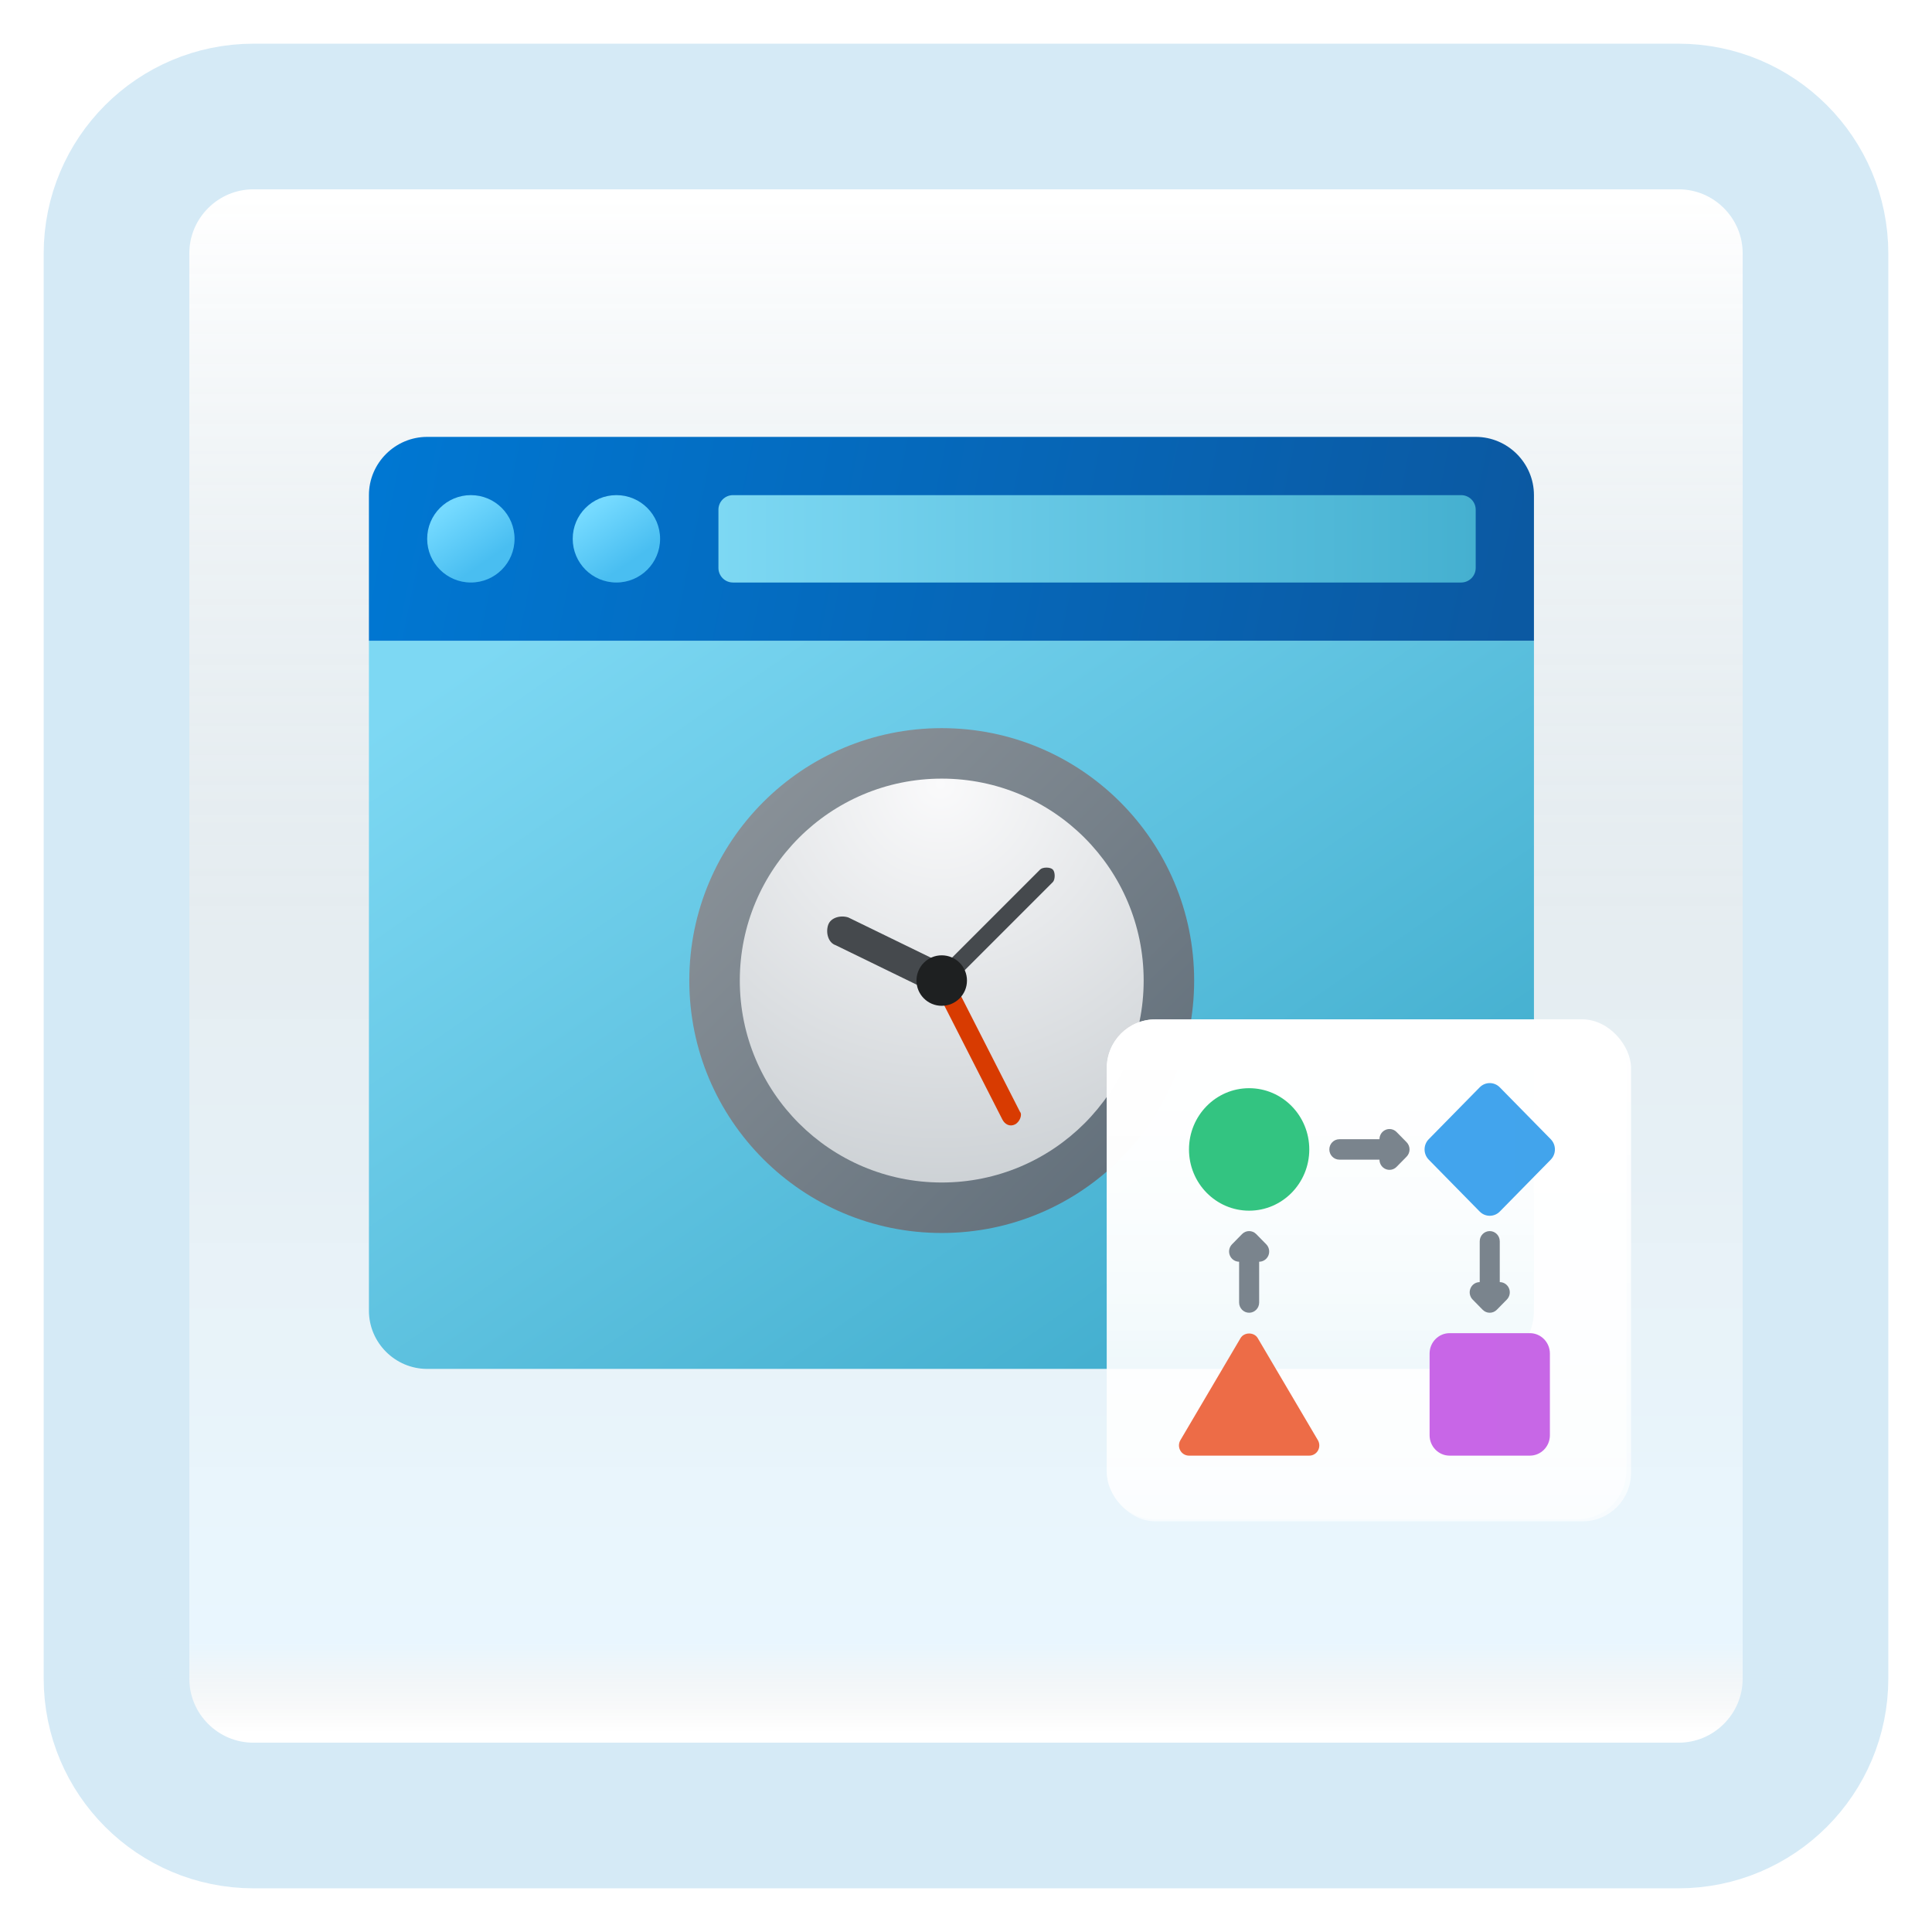<svg width="199" height="199" viewBox="0 0 199 199" fill="none" xmlns="http://www.w3.org/2000/svg">
<g filter="url(#filter0_d_29_126)">
<path d="M172.887 8H26.113C18.319 8 12 14.319 12 22.113V168.887C12 176.681 18.319 183 26.113 183H172.887C180.681 183 187 176.681 187 168.887V22.113C187 14.319 180.681 8 172.887 8Z" fill="white"/>
<path d="M172.887 8H26.113C18.319 8 12 14.319 12 22.113V168.887C12 176.681 18.319 183 26.113 183H172.887C180.681 183 187 176.681 187 168.887V22.113C187 14.319 180.681 8 172.887 8Z" fill="url(#paint0_linear_29_126)" fill-opacity="0.2"/>
<path d="M172.887 8H26.113C18.319 8 12 14.319 12 22.113V168.887C12 176.681 18.319 183 26.113 183H172.887C180.681 183 187 176.681 187 168.887V22.113C187 14.319 180.681 8 172.887 8Z" stroke="#D5EAF6" stroke-width="15" stroke-linecap="round"/>
</g>
<path d="M38 135V66H158V135C158 138.3 155.3 141 152 141H44C40.7 141 38 138.3 38 135Z" fill="url(#paint1_linear_29_126)"/>
<path d="M158 51V66H38V51C38 47.7 40.7 45 44 45H152C155.3 45 158 47.7 158 51Z" fill="url(#paint2_linear_29_126)"/>
<path d="M75.5 60H150.5C151.328 60 152 59.328 152 58.5V52.5C152 51.672 151.328 51 150.5 51H75.5C74.672 51 74 51.672 74 52.5V58.5C74 59.328 74.672 60 75.5 60Z" fill="url(#paint3_linear_29_126)"/>
<path d="M48.5 60C50.985 60 53 57.985 53 55.5C53 53.015 50.985 51 48.5 51C46.015 51 44 53.015 44 55.5C44 57.985 46.015 60 48.5 60Z" fill="url(#paint4_linear_29_126)"/>
<path d="M63.491 60C65.976 60 67.991 57.985 67.991 55.5C67.991 53.015 65.976 51 63.491 51C61.005 51 58.991 53.015 58.991 55.5C58.991 57.985 61.005 60 63.491 60Z" fill="url(#paint5_linear_29_126)"/>
<path d="M97 127C111.359 127 123 115.359 123 101C123 86.641 111.359 75 97 75C82.641 75 71 86.641 71 101C71 115.359 82.641 127 97 127Z" fill="url(#paint6_linear_29_126)"/>
<path d="M97.001 121.8C108.488 121.8 117.8 112.487 117.8 101C117.8 89.512 108.488 80.2 97.001 80.2C85.513 80.2 76.201 89.512 76.201 101C76.201 112.487 85.513 121.8 97.001 121.8Z" fill="url(#paint7_radial_29_126)"/>
<path d="M104.54 115.82C104.02 116.08 103.5 115.82 103.24 115.3L96.22 101.52C95.96 101 96.22 100.48 96.74 100.22C97.26 99.96 97.78 100.22 98.04 100.74L105.06 114.52C105.32 114.78 105.06 115.56 104.54 115.82Z" fill="#D83B01"/>
<path d="M97 102.04C96.74 102.04 96.48 102.04 96.22 101.78C95.96 101.52 95.96 100.74 96.22 100.48L107.14 89.56C107.4 89.3 108.18 89.3 108.44 89.56C108.7 89.82 108.7 90.6 108.44 90.86L97.52 101.78C97.52 101.78 97.26 102.04 97 102.04Z" fill="#45494D"/>
<path d="M96.999 102.56C96.739 102.56 96.479 102.56 96.219 102.3L86.079 97.36C85.299 97.1 85.039 96.06 85.299 95.28C85.559 94.5 86.599 94.24 87.379 94.5L97.519 99.44C98.299 99.7 98.559 100.74 98.299 101.52C98.299 102.3 97.519 102.56 96.999 102.56Z" fill="#45494D"/>
<path d="M97 103.6C98.436 103.6 99.6 102.436 99.6 101C99.6 99.564 98.436 98.4 97 98.4C95.564 98.4 94.4 99.564 94.4 101C94.4 102.436 95.564 103.6 97 103.6Z" fill="#1E2021"/>
<g filter="url(#filter1_bd_29_126)">
<g clip-path="url(#clip0_29_126)">
<rect x="114" y="101" width="54" height="51.702" rx="5" fill="url(#paint8_linear_29_126)"/>
<path d="M114 106.046C114 103.259 116.219 101 118.957 101H162.575C165.312 101 167.531 103.259 167.531 106.046V147.426C167.531 150.213 165.312 152.472 162.575 152.472H118.957C116.219 152.472 114 150.213 114 147.426V106.046Z" fill="url(#paint9_linear_29_126)"/>
<path d="M128.663 120.702C132.085 120.702 134.859 117.878 134.859 114.394C134.859 110.911 132.085 108.086 128.663 108.086C125.242 108.086 122.468 110.911 122.468 114.394C122.468 117.878 125.242 120.702 128.663 120.702Z" fill="#33C481"/>
<path d="M157.577 145.934H149.316C148.175 145.934 147.251 144.993 147.251 143.831V135.421C147.251 134.259 148.175 133.318 149.316 133.318H157.577C158.718 133.318 159.642 134.259 159.642 135.421V143.831C159.642 144.993 158.718 145.934 157.577 145.934Z" fill="url(#paint10_linear_29_126)"/>
<path d="M152.412 120.792L147.163 115.448C146.591 114.865 146.591 113.922 147.163 113.341L152.412 107.997C152.984 107.415 153.91 107.415 154.481 107.997L159.73 113.341C160.302 113.923 160.302 114.866 159.73 115.448L154.481 120.792C153.91 121.373 152.983 121.373 152.412 120.792Z" fill="url(#paint11_linear_29_126)"/>
<path d="M128.663 131.215C128.093 131.215 127.631 130.744 127.631 130.164V124.907C127.631 124.327 128.093 123.856 128.663 123.856C129.233 123.856 129.696 124.327 129.696 124.907V130.164C129.696 130.744 129.233 131.215 128.663 131.215Z" fill="#7A848D"/>
<path d="M153.446 130.164C152.876 130.164 152.414 129.693 152.414 129.113V123.856C152.414 123.276 152.876 122.805 153.446 122.805C154.016 122.805 154.479 123.276 154.479 123.856V129.113C154.479 129.693 154.016 130.164 153.446 130.164Z" fill="#7A848D"/>
<path d="M143.12 115.446H137.957C137.387 115.446 136.924 114.975 136.924 114.394C136.924 113.814 137.387 113.343 137.957 113.343H143.12C143.69 113.343 144.153 113.814 144.153 114.394C144.153 114.975 143.69 115.446 143.12 115.446Z" fill="#7A848D"/>
<path d="M134.859 145.934H122.468C122.096 145.934 121.752 145.73 121.569 145.401C121.385 145.072 121.391 144.667 121.583 144.342L127.778 133.829C128.151 133.195 129.177 133.195 129.549 133.829L135.745 144.342C135.937 144.667 135.941 145.072 135.759 145.401C135.575 145.73 135.231 145.934 134.859 145.934Z" fill="#ED6C47"/>
<path d="M129.696 125.959H127.631C127.214 125.959 126.837 125.702 126.677 125.31C126.517 124.917 126.605 124.465 126.901 124.164L127.933 123.113C128.337 122.702 128.99 122.702 129.393 123.113L130.426 124.164C130.721 124.465 130.81 124.917 130.65 125.31C130.49 125.702 130.113 125.959 129.696 125.959Z" fill="#7A848D"/>
<path d="M142.088 115.446V113.343C142.088 112.918 142.34 112.534 142.725 112.372C143.111 112.209 143.555 112.299 143.85 112.6L144.883 113.651C145.287 114.062 145.287 114.726 144.883 115.138L143.85 116.189C143.555 116.49 143.111 116.58 142.725 116.417C142.34 116.254 142.088 115.87 142.088 115.446Z" fill="#7A848D"/>
<path d="M152.414 128.061H154.479C154.896 128.061 155.273 128.318 155.433 128.71C155.593 129.103 155.504 129.555 155.209 129.856L154.176 130.907C153.773 131.318 153.12 131.318 152.716 130.907L151.684 129.856C151.388 129.555 151.3 129.103 151.46 128.71C151.62 128.318 151.997 128.061 152.414 128.061Z" fill="#7A848D"/>
</g>
</g>
<defs>
<filter id="filter0_d_29_126" x="0.5" y="0.5" width="198" height="198" filterUnits="userSpaceOnUse" color-interpolation-filters="sRGB">
<feFlood flood-opacity="0" result="BackgroundImageFix"/>
<feColorMatrix in="SourceAlpha" type="matrix" values="0 0 0 0 0 0 0 0 0 0 0 0 0 0 0 0 0 0 127 0" result="hardAlpha"/>
<feOffset dy="4"/>
<feGaussianBlur stdDeviation="2"/>
<feComposite in2="hardAlpha" operator="out"/>
<feColorMatrix type="matrix" values="0 0 0 0 0.838 0 0 0 0 0.733 0 0 0 0 0.733 0 0 0 0.25 0"/>
<feBlend mode="normal" in2="BackgroundImageFix" result="effect1_dropShadow_29_126"/>
<feBlend mode="normal" in="SourceGraphic" in2="effect1_dropShadow_29_126" result="shape"/>
</filter>
<filter id="filter1_bd_29_126" x="110" y="97" width="62" height="63.702" filterUnits="userSpaceOnUse" color-interpolation-filters="sRGB">
<feFlood flood-opacity="0" result="BackgroundImageFix"/>
<feGaussianBlur in="BackgroundImageFix" stdDeviation="2"/>
<feComposite in2="SourceAlpha" operator="in" result="effect1_backgroundBlur_29_126"/>
<feColorMatrix in="SourceAlpha" type="matrix" values="0 0 0 0 0 0 0 0 0 0 0 0 0 0 0 0 0 0 127 0" result="hardAlpha"/>
<feOffset dy="4"/>
<feGaussianBlur stdDeviation="2"/>
<feComposite in2="hardAlpha" operator="out"/>
<feColorMatrix type="matrix" values="0 0 0 0 1 0 0 0 0 1 0 0 0 0 1 0 0 0 0.25 0"/>
<feBlend mode="normal" in2="effect1_backgroundBlur_29_126" result="effect2_dropShadow_29_126"/>
<feBlend mode="normal" in="SourceGraphic" in2="effect2_dropShadow_29_126" result="shape"/>
</filter>
<linearGradient id="paint0_linear_29_126" x1="99.5" y1="16.468" x2="99.5" y2="174.532" gradientUnits="userSpaceOnUse">
<stop stop-color="white"/>
<stop offset="0.472" stop-color="#0D5176" stop-opacity="0.528"/>
<stop offset="0.941" stop-color="#12A6F7" stop-opacity="0.465"/>
<stop offset="1" stop-opacity="0"/>
</linearGradient>
<linearGradient id="paint1_linear_29_126" x1="66.44" y1="55.779" x2="120.902" y2="134.56" gradientUnits="userSpaceOnUse">
<stop stop-color="#7DD8F3"/>
<stop offset="1" stop-color="#45B0D0"/>
</linearGradient>
<linearGradient id="paint2_linear_29_126" x1="39.842" y1="44.223" x2="154.808" y2="67.599" gradientUnits="userSpaceOnUse">
<stop stop-color="#0077D2"/>
<stop offset="1" stop-color="#0B59A2"/>
</linearGradient>
<linearGradient id="paint3_linear_29_126" x1="74" y1="55.5" x2="152" y2="55.5" gradientUnits="userSpaceOnUse">
<stop stop-color="#7DD8F3"/>
<stop offset="1" stop-color="#45B0D0"/>
</linearGradient>
<linearGradient id="paint4_linear_29_126" x1="46.253" y1="52.248" x2="50.096" y2="57.807" gradientUnits="userSpaceOnUse">
<stop stop-color="#75DAFF"/>
<stop offset="1" stop-color="#49BEF1"/>
</linearGradient>
<linearGradient id="paint5_linear_29_126" x1="61.244" y1="52.248" x2="65.087" y2="57.807" gradientUnits="userSpaceOnUse">
<stop stop-color="#75DAFF"/>
<stop offset="1" stop-color="#49BEF1"/>
</linearGradient>
<linearGradient id="paint6_linear_29_126" x1="78.615" y1="82.615" x2="115.385" y2="119.385" gradientUnits="userSpaceOnUse">
<stop stop-color="#889097"/>
<stop offset="1" stop-color="#64717C"/>
</linearGradient>
<radialGradient id="paint7_radial_29_126" cx="0" cy="0" r="1" gradientUnits="userSpaceOnUse" gradientTransform="translate(96.865 80.684) scale(46.353)">
<stop stop-color="#FAFAFB"/>
<stop offset="1" stop-color="#C8CDD1"/>
</radialGradient>
<linearGradient id="paint8_linear_29_126" x1="141" y1="101" x2="141" y2="152.702" gradientUnits="userSpaceOnUse">
<stop stop-color="white"/>
<stop offset="1" stop-color="white" stop-opacity="0.63"/>
</linearGradient>
<linearGradient id="paint9_linear_29_126" x1="140.766" y1="101" x2="140.766" y2="152.472" gradientUnits="userSpaceOnUse">
<stop stop-color="white"/>
<stop offset="1" stop-color="white" stop-opacity="0.521"/>
<stop offset="1" stop-color="white" stop-opacity="0"/>
<stop offset="1" stop-color="white"/>
</linearGradient>
<linearGradient id="paint10_linear_29_126" x1="114" y1="126.736" x2="167.531" y2="126.736" gradientUnits="userSpaceOnUse">
<stop stop-color="#C965EB"/>
<stop offset="1" stop-color="#C767E5"/>
</linearGradient>
<linearGradient id="paint11_linear_29_126" x1="114.002" y1="126.738" x2="167.533" y2="126.738" gradientUnits="userSpaceOnUse">
<stop stop-color="#42A3F2"/>
<stop offset="1" stop-color="#42A4EB"/>
</linearGradient>
<clipPath id="clip0_29_126">
<rect x="114" y="101" width="54" height="51.702" rx="5" fill="white"/>
</clipPath>
</defs>
</svg>
